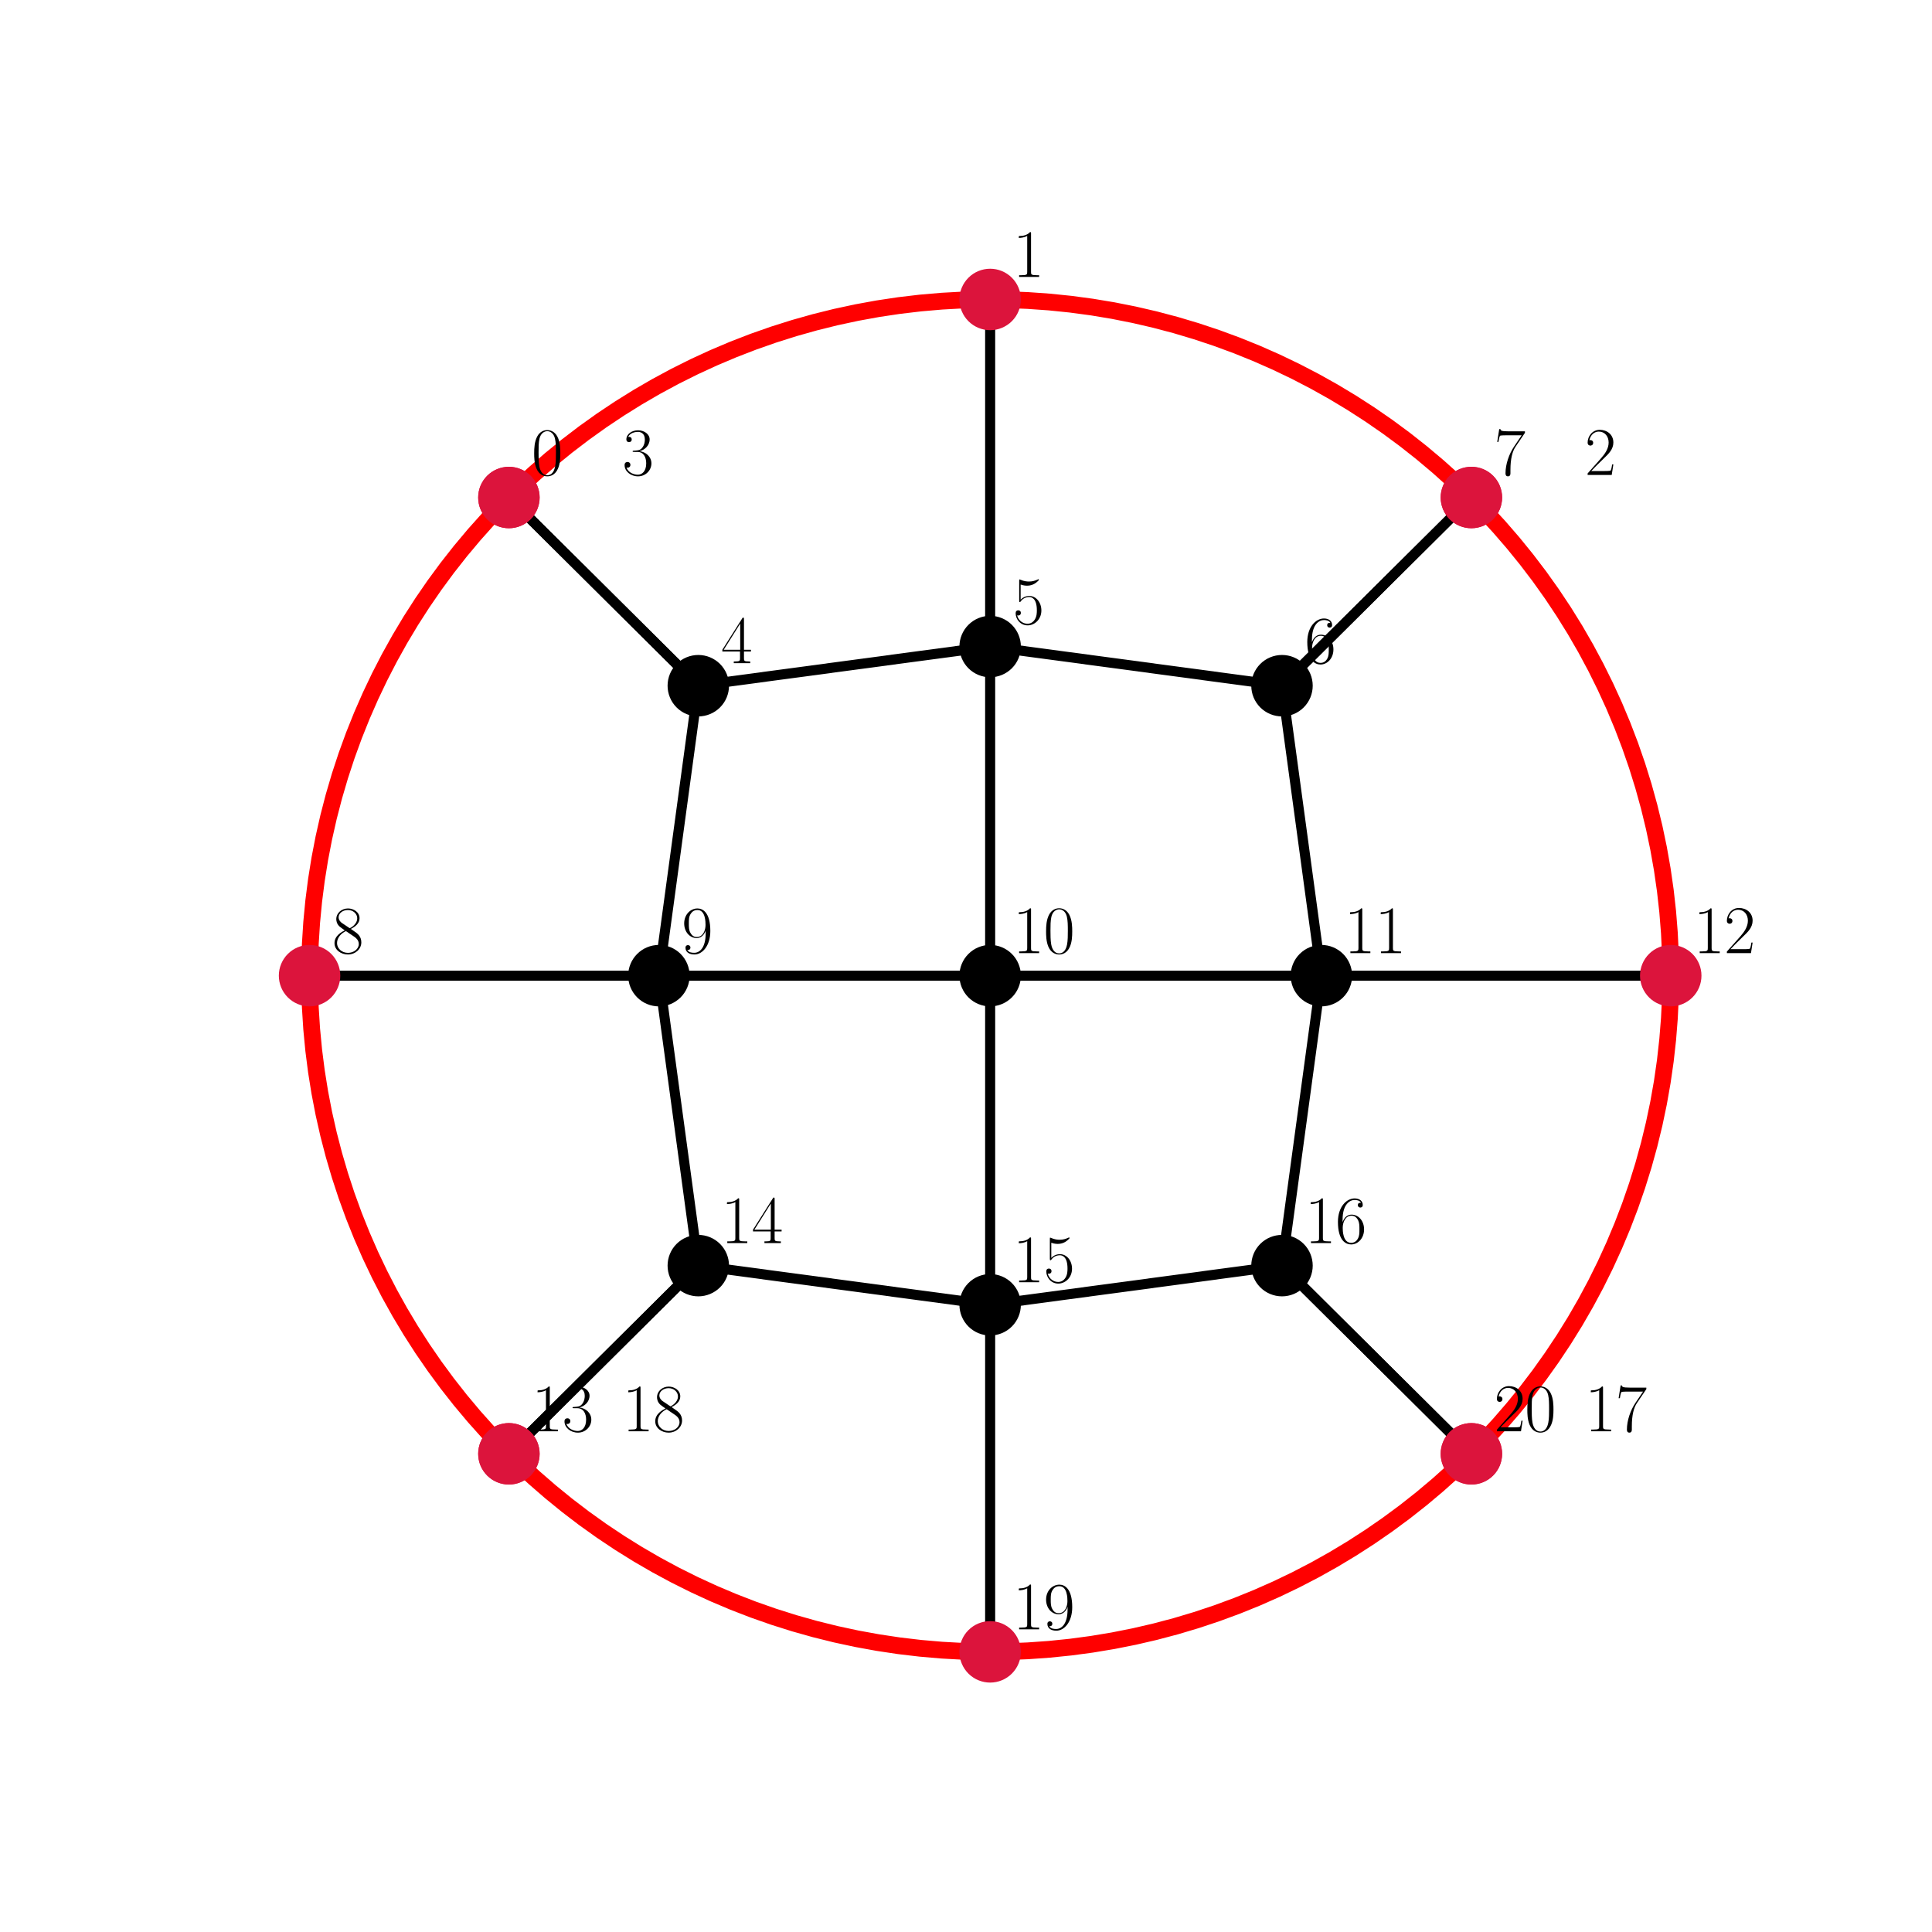 <?xml version="1.0" encoding="utf-8" standalone="no"?>
<!DOCTYPE svg PUBLIC "-//W3C//DTD SVG 1.1//EN"
  "http://www.w3.org/Graphics/SVG/1.1/DTD/svg11.dtd">
<svg xmlns:xlink="http://www.w3.org/1999/xlink" width="576pt" height="576pt" viewBox="0 0 576 576" xmlns="http://www.w3.org/2000/svg" version="1.1">
 <defs>
  <style type="text/css">*{stroke-linejoin: round; stroke-linecap: butt}</style>
 </defs>
 <g id="figure_1">
  <g id="patch_1">
   <path d="M 0 576 
L 576 576 
L 576 0 
L 0 0 
L 0 576 
z
" style="fill: none"/>
  </g>
  <g id="axes_1">
   <g id="line2d_1">
    <path d="M 498.109 290.88 
L 498.008 284.516 
L 497.705 278.158 
L 497.2 271.813 
L 496.493 265.487 
L 495.586 259.186 
L 494.479 252.916 
L 493.173 246.685 
L 491.67 240.498 
L 489.972 234.36 
L 488.079 228.28 
L 485.994 222.261 
L 483.718 216.311 
L 481.255 210.435 
L 478.606 204.64 
L 475.775 198.93 
L 472.763 193.313 
L 469.575 187.792 
L 466.212 182.374 
L 462.679 177.064 
L 458.98 171.868 
L 455.116 166.791 
L 451.094 161.837 
L 446.916 157.011 
L 442.587 152.319 
L 438.111 147.766 
L 433.493 143.355 
L 428.736 139.091 
L 423.847 134.978 
L 418.829 131.021 
L 413.688 127.223 
L 408.429 123.588 
L 403.057 120.12 
L 397.578 116.822 
L 391.996 113.698 
L 386.318 110.75 
L 380.55 107.982 
L 374.696 105.396 
L 368.763 102.995 
L 362.756 100.782 
L 356.683 98.757 
L 350.547 96.925 
L 344.357 95.286 
L 338.118 93.841 
L 331.836 92.593 
L 325.517 91.543 
L 319.169 90.691 
L 312.796 90.039 
L 306.406 89.588 
L 300.005 89.337 
L 293.598 89.286 
L 287.194 89.437 
L 280.797 89.789 
L 274.415 90.34 
L 268.054 91.092 
L 261.719 92.043 
L 255.418 93.193 
L 249.157 94.539 
L 242.941 96.081 
L 236.778 97.817 
L 230.673 99.746 
L 224.632 101.865 
L 218.661 104.172 
L 212.767 106.666 
L 206.955 109.343 
L 201.231 112.202 
L 195.6 115.238 
L 190.069 118.45 
L 184.643 121.833 
L 179.327 125.385 
L 174.126 129.102 
L 169.046 132.98 
L 164.092 137.015 
L 159.269 141.204 
L 154.581 145.542 
L 150.033 150.025 
L 145.63 154.648 
L 141.376 159.408 
L 137.275 164.298 
L 133.332 169.314 
L 129.55 174.452 
L 125.933 179.705 
L 122.485 185.07 
L 119.209 190.54 
L 116.109 196.11 
L 113.187 201.774 
L 110.446 207.527 
L 107.89 213.364 
L 105.52 219.277 
L 103.34 225.262 
L 101.351 231.313 
L 99.555 237.422 
L 97.954 243.585 
L 96.549 249.796 
L 95.343 256.047 
L 94.336 262.333 
L 93.529 268.647 
L 92.923 274.983 
L 92.518 281.336 
L 92.316 287.697 
L 92.316 294.063 
L 92.518 300.424 
L 92.923 306.777 
L 93.529 313.113 
L 94.336 319.427 
L 95.343 325.713 
L 96.549 331.964 
L 97.954 338.175 
L 99.555 344.338 
L 101.351 350.447 
L 103.34 356.498 
L 105.52 362.483 
L 107.89 368.396 
L 110.446 374.233 
L 113.187 379.986 
L 116.109 385.65 
L 119.209 391.22 
L 122.485 396.69 
L 125.933 402.055 
L 129.55 407.308 
L 133.332 412.446 
L 137.275 417.462 
L 141.376 422.352 
L 145.63 427.112 
L 150.033 431.735 
L 154.581 436.218 
L 159.269 440.556 
L 164.092 444.745 
L 169.046 448.78 
L 174.126 452.658 
L 179.327 456.375 
L 184.643 459.927 
L 190.069 463.31 
L 195.6 466.522 
L 201.231 469.558 
L 206.955 472.417 
L 212.767 475.094 
L 218.661 477.588 
L 224.632 479.895 
L 230.673 482.014 
L 236.778 483.943 
L 242.941 485.679 
L 249.157 487.221 
L 255.418 488.567 
L 261.719 489.717 
L 268.054 490.668 
L 274.415 491.42 
L 280.797 491.971 
L 287.194 492.323 
L 293.598 492.474 
L 300.005 492.423 
L 306.406 492.172 
L 312.796 491.721 
L 319.169 491.069 
L 325.517 490.217 
L 331.836 489.167 
L 338.118 487.919 
L 344.357 486.474 
L 350.547 484.835 
L 356.683 483.003 
L 362.756 480.978 
L 368.763 478.765 
L 374.696 476.364 
L 380.55 473.778 
L 386.318 471.01 
L 391.996 468.062 
L 397.578 464.938 
L 403.057 461.64 
L 408.429 458.172 
L 413.688 454.537 
L 418.829 450.739 
L 423.847 446.782 
L 428.736 442.669 
L 433.493 438.405 
L 438.111 433.994 
L 442.587 429.441 
L 446.916 424.749 
L 451.094 419.923 
L 455.116 414.969 
L 458.98 409.892 
L 462.679 404.696 
L 466.212 399.386 
L 469.575 393.968 
L 472.763 388.447 
L 475.775 382.83 
L 478.606 377.12 
L 481.255 371.325 
L 483.718 365.449 
L 485.994 359.499 
L 488.079 353.48 
L 489.972 347.4 
L 491.67 341.262 
L 493.173 335.075 
L 494.479 328.844 
L 495.586 322.574 
L 496.493 316.273 
L 497.2 309.947 
L 497.705 303.602 
L 498.008 297.244 
L 498.109 290.88 
L 498.109 290.88 
" clip-path="url(#pf4944e09cd)" style="fill: none; stroke: #ff0000; stroke-width: 5; stroke-linecap: square"/>
   </g>
   <g id="line2d_2">
    <path d="M 151.722 148.327 
L 208.19 204.431 
" clip-path="url(#pf4944e09cd)" style="fill: none; stroke: #000000; stroke-width: 3; stroke-linecap: square"/>
   </g>
   <g id="line2d_3">
    <path d="M 295.2 89.28 
L 295.2 192.76 
" clip-path="url(#pf4944e09cd)" style="fill: none; stroke: #000000; stroke-width: 3; stroke-linecap: square"/>
   </g>
   <g id="line2d_4">
    <path d="M 438.678 148.327 
L 382.21 204.431 
" clip-path="url(#pf4944e09cd)" style="fill: none; stroke: #000000; stroke-width: 3; stroke-linecap: square"/>
   </g>
   <g id="line2d_5">
    <path d="M 151.722 148.327 
L 208.19 204.431 
" clip-path="url(#pf4944e09cd)" style="fill: none; stroke: #000000; stroke-width: 3; stroke-linecap: square"/>
   </g>
   <g id="line2d_6">
    <path d="M 208.19 204.431 
L 295.2 192.76 
" clip-path="url(#pf4944e09cd)" style="fill: none; stroke: #000000; stroke-width: 3; stroke-linecap: square"/>
   </g>
   <g id="line2d_7">
    <path d="M 208.19 204.431 
L 196.443 290.88 
" clip-path="url(#pf4944e09cd)" style="fill: none; stroke: #000000; stroke-width: 3; stroke-linecap: square"/>
   </g>
   <g id="line2d_8">
    <path d="M 295.2 192.76 
L 382.21 204.431 
" clip-path="url(#pf4944e09cd)" style="fill: none; stroke: #000000; stroke-width: 3; stroke-linecap: square"/>
   </g>
   <g id="line2d_9">
    <path d="M 295.2 192.76 
L 295.2 290.88 
" clip-path="url(#pf4944e09cd)" style="fill: none; stroke: #000000; stroke-width: 3; stroke-linecap: square"/>
   </g>
   <g id="line2d_10">
    <path d="M 382.21 204.431 
L 438.678 148.327 
" clip-path="url(#pf4944e09cd)" style="fill: none; stroke: #000000; stroke-width: 3; stroke-linecap: square"/>
   </g>
   <g id="line2d_11">
    <path d="M 382.21 204.431 
L 393.957 290.88 
" clip-path="url(#pf4944e09cd)" style="fill: none; stroke: #000000; stroke-width: 3; stroke-linecap: square"/>
   </g>
   <g id="line2d_12">
    <path d="M 92.291 290.88 
L 196.443 290.88 
" clip-path="url(#pf4944e09cd)" style="fill: none; stroke: #000000; stroke-width: 3; stroke-linecap: square"/>
   </g>
   <g id="line2d_13">
    <path d="M 196.443 290.88 
L 295.2 290.88 
" clip-path="url(#pf4944e09cd)" style="fill: none; stroke: #000000; stroke-width: 3; stroke-linecap: square"/>
   </g>
   <g id="line2d_14">
    <path d="M 196.443 290.88 
L 208.19 377.329 
" clip-path="url(#pf4944e09cd)" style="fill: none; stroke: #000000; stroke-width: 3; stroke-linecap: square"/>
   </g>
   <g id="line2d_15">
    <path d="M 295.2 290.88 
L 393.957 290.88 
" clip-path="url(#pf4944e09cd)" style="fill: none; stroke: #000000; stroke-width: 3; stroke-linecap: square"/>
   </g>
   <g id="line2d_16">
    <path d="M 295.2 290.88 
L 295.2 389 
" clip-path="url(#pf4944e09cd)" style="fill: none; stroke: #000000; stroke-width: 3; stroke-linecap: square"/>
   </g>
   <g id="line2d_17">
    <path d="M 393.957 290.88 
L 498.109 290.88 
" clip-path="url(#pf4944e09cd)" style="fill: none; stroke: #000000; stroke-width: 3; stroke-linecap: square"/>
   </g>
   <g id="line2d_18">
    <path d="M 393.957 290.88 
L 382.21 377.329 
" clip-path="url(#pf4944e09cd)" style="fill: none; stroke: #000000; stroke-width: 3; stroke-linecap: square"/>
   </g>
   <g id="line2d_19">
    <path d="M 151.722 433.433 
L 208.19 377.329 
" clip-path="url(#pf4944e09cd)" style="fill: none; stroke: #000000; stroke-width: 3; stroke-linecap: square"/>
   </g>
   <g id="line2d_20">
    <path d="M 208.19 377.329 
L 295.2 389 
" clip-path="url(#pf4944e09cd)" style="fill: none; stroke: #000000; stroke-width: 3; stroke-linecap: square"/>
   </g>
   <g id="line2d_21">
    <path d="M 208.19 377.329 
L 151.722 433.433 
" clip-path="url(#pf4944e09cd)" style="fill: none; stroke: #000000; stroke-width: 3; stroke-linecap: square"/>
   </g>
   <g id="line2d_22">
    <path d="M 295.2 389 
L 382.21 377.329 
" clip-path="url(#pf4944e09cd)" style="fill: none; stroke: #000000; stroke-width: 3; stroke-linecap: square"/>
   </g>
   <g id="line2d_23">
    <path d="M 295.2 389 
L 295.2 492.48 
" clip-path="url(#pf4944e09cd)" style="fill: none; stroke: #000000; stroke-width: 3; stroke-linecap: square"/>
   </g>
   <g id="line2d_24">
    <path d="M 382.21 377.329 
L 438.678 433.433 
" clip-path="url(#pf4944e09cd)" style="fill: none; stroke: #000000; stroke-width: 3; stroke-linecap: square"/>
   </g>
   <g id="line2d_25">
    <path d="M 382.21 377.329 
L 438.678 433.433 
" clip-path="url(#pf4944e09cd)" style="fill: none; stroke: #000000; stroke-width: 3; stroke-linecap: square"/>
   </g>
   <g id="PathCollection_1">
    <defs>
     <path id="m70e58edb56" d="M 0 8.66 
C 2.297 8.66 4.5 7.748 6.124 6.124 
C 7.748 4.5 8.66 2.297 8.66 0 
C 8.66 -2.297 7.748 -4.5 6.124 -6.124 
C 4.5 -7.748 2.297 -8.66 0 -8.66 
C -2.297 -8.66 -4.5 -7.748 -6.124 -6.124 
C -7.748 -4.5 -8.66 -2.297 -8.66 0 
C -8.66 2.297 -7.748 4.5 -6.124 6.124 
C -4.5 7.748 -2.297 8.66 0 8.66 
z
" style="stroke: #dc143c"/>
    </defs>
    <g clip-path="url(#pf4944e09cd)">
     <use xlink:href="#m70e58edb56" x="151.722" y="148.327" style="fill: #dc143c; stroke: #dc143c"/>
     <use xlink:href="#m70e58edb56" x="151.722" y="148.327" style="fill: #dc143c; stroke: #dc143c"/>
     <use xlink:href="#m70e58edb56" x="92.291" y="290.88" style="fill: #dc143c; stroke: #dc143c"/>
     <use xlink:href="#m70e58edb56" x="151.722" y="433.433" style="fill: #dc143c; stroke: #dc143c"/>
     <use xlink:href="#m70e58edb56" x="151.722" y="433.433" style="fill: #dc143c; stroke: #dc143c"/>
     <use xlink:href="#m70e58edb56" x="295.2" y="492.48" style="fill: #dc143c; stroke: #dc143c"/>
     <use xlink:href="#m70e58edb56" x="438.678" y="433.433" style="fill: #dc143c; stroke: #dc143c"/>
     <use xlink:href="#m70e58edb56" x="438.678" y="433.433" style="fill: #dc143c; stroke: #dc143c"/>
     <use xlink:href="#m70e58edb56" x="498.109" y="290.88" style="fill: #dc143c; stroke: #dc143c"/>
     <use xlink:href="#m70e58edb56" x="438.678" y="148.327" style="fill: #dc143c; stroke: #dc143c"/>
     <use xlink:href="#m70e58edb56" x="438.678" y="148.327" style="fill: #dc143c; stroke: #dc143c"/>
     <use xlink:href="#m70e58edb56" x="295.2" y="89.28" style="fill: #dc143c; stroke: #dc143c"/>
    </g>
   </g>
   <g id="PathCollection_2">
    <defs>
     <path id="mc6309be87d" d="M 0 8.66 
C 2.297 8.66 4.5 7.748 6.124 6.124 
C 7.748 4.5 8.66 2.297 8.66 0 
C 8.66 -2.297 7.748 -4.5 6.124 -6.124 
C 4.5 -7.748 2.297 -8.66 0 -8.66 
C -2.297 -8.66 -4.5 -7.748 -6.124 -6.124 
C -7.748 -4.5 -8.66 -2.297 -8.66 0 
C -8.66 2.297 -7.748 4.5 -6.124 6.124 
C -4.5 7.748 -2.297 8.66 0 8.66 
z
" style="stroke: #000000"/>
    </defs>
    <g clip-path="url(#pf4944e09cd)">
     <use xlink:href="#mc6309be87d" x="208.19" y="204.431" style="stroke: #000000"/>
     <use xlink:href="#mc6309be87d" x="295.2" y="192.76" style="stroke: #000000"/>
     <use xlink:href="#mc6309be87d" x="382.21" y="204.431" style="stroke: #000000"/>
     <use xlink:href="#mc6309be87d" x="196.443" y="290.88" style="stroke: #000000"/>
     <use xlink:href="#mc6309be87d" x="295.2" y="290.88" style="stroke: #000000"/>
     <use xlink:href="#mc6309be87d" x="393.957" y="290.88" style="stroke: #000000"/>
     <use xlink:href="#mc6309be87d" x="208.19" y="377.329" style="stroke: #000000"/>
     <use xlink:href="#mc6309be87d" x="295.2" y="389" style="stroke: #000000"/>
     <use xlink:href="#mc6309be87d" x="382.21" y="377.329" style="stroke: #000000"/>
    </g>
   </g>
   <g id="text_1">
    <!-- 0 -->
    <g transform="translate(158.485 141.607) scale(0.2 -0.2)">
     <defs>
      <path id="CMR17-30" d="M 2688 2025 
C 2688 2416 2682 3080 2413 3591 
C 2176 4039 1798 4198 1466 4198 
C 1158 4198 768 4058 525 3597 
C 269 3118 243 2524 243 2025 
C 243 1661 250 1106 448 619 
C 723 -39 1216 -128 1466 -128 
C 1760 -128 2208 -7 2470 600 
C 2662 1042 2688 1559 2688 2025 
z
M 1466 -26 
C 1056 -26 813 325 723 812 
C 653 1188 653 1738 653 2096 
C 653 2588 653 2997 736 3387 
C 858 3929 1216 4096 1466 4096 
C 1728 4096 2067 3923 2189 3400 
C 2272 3036 2278 2607 2278 2096 
C 2278 1680 2278 1169 2202 792 
C 2067 95 1690 -26 1466 -26 
z
" transform="scale(0.016)"/>
     </defs>
     <use xlink:href="#CMR17-30" transform="scale(0.996)"/>
    </g>
   </g>
   <g id="text_2">
    <!-- 3 -->
    <g transform="translate(185.54 141.607) scale(0.2 -0.2)">
     <defs>
      <path id="CMR17-33" d="M 1414 2157 
C 1984 2157 2234 1662 2234 1090 
C 2234 320 1824 25 1453 25 
C 1114 25 563 194 390 693 
C 422 680 454 680 486 680 
C 640 680 755 782 755 948 
C 755 1133 614 1216 486 1216 
C 378 1216 211 1165 211 926 
C 211 335 787 -128 1466 -128 
C 2176 -128 2720 430 2720 1085 
C 2720 1707 2208 2157 1600 2227 
C 2086 2328 2554 2756 2554 3329 
C 2554 3820 2048 4179 1472 4179 
C 890 4179 378 3829 378 3329 
C 378 3110 544 3072 627 3072 
C 762 3072 877 3155 877 3321 
C 877 3486 762 3569 627 3569 
C 602 3569 570 3569 544 3557 
C 730 3959 1235 4032 1459 4032 
C 1683 4032 2106 3925 2106 3320 
C 2106 3143 2080 2828 1862 2550 
C 1670 2304 1453 2304 1242 2284 
C 1210 2284 1062 2269 1037 2269 
C 992 2263 966 2257 966 2208 
C 966 2163 973 2157 1101 2157 
L 1414 2157 
z
" transform="scale(0.016)"/>
     </defs>
     <use xlink:href="#CMR17-33" transform="scale(0.996)"/>
    </g>
   </g>
   <g id="text_3">
    <!-- 8 -->
    <g transform="translate(99.055 284.16) scale(0.2 -0.2)">
     <defs>
      <path id="CMR17-38" d="M 1741 2264 
C 2144 2467 2554 2773 2554 3263 
C 2554 3841 1990 4179 1472 4179 
C 890 4179 378 3759 378 3180 
C 378 3021 416 2747 666 2505 
C 730 2442 998 2251 1171 2130 
C 883 1983 211 1634 211 934 
C 211 279 838 -128 1459 -128 
C 2144 -128 2720 362 2720 1010 
C 2720 1590 2330 1857 2074 2029 
L 1741 2264 
z
M 902 2822 
C 851 2854 595 3051 595 3351 
C 595 3739 998 4032 1459 4032 
C 1965 4032 2336 3676 2336 3262 
C 2336 2669 1670 2331 1638 2331 
C 1632 2331 1626 2331 1574 2370 
L 902 2822 
z
M 2080 1519 
C 2176 1449 2483 1240 2483 851 
C 2483 381 2010 25 1472 25 
C 890 25 448 438 448 940 
C 448 1443 838 1862 1280 2060 
L 2080 1519 
z
" transform="scale(0.016)"/>
     </defs>
     <use xlink:href="#CMR17-38" transform="scale(0.996)"/>
    </g>
   </g>
   <g id="text_4">
    <!-- 13 -->
    <g transform="translate(158.485 426.713) scale(0.2 -0.2)">
     <defs>
      <path id="CMR17-31" d="M 1702 4058 
C 1702 4192 1696 4192 1606 4192 
C 1357 3916 979 3827 621 3827 
C 602 3827 570 3827 563 3808 
C 557 3795 557 3782 557 3648 
C 755 3648 1088 3686 1344 3839 
L 1344 461 
C 1344 236 1331 160 781 160 
L 589 160 
L 589 0 
C 896 0 1216 0 1523 0 
C 1830 0 2150 0 2458 0 
L 2458 160 
L 2266 160 
C 1715 160 1702 230 1702 458 
L 1702 4058 
z
" transform="scale(0.016)"/>
     </defs>
     <use xlink:href="#CMR17-31" transform="scale(0.996)"/>
     <use xlink:href="#CMR17-33" transform="translate(45.69 0) scale(0.996)"/>
    </g>
   </g>
   <g id="text_5">
    <!-- 18 -->
    <g transform="translate(185.54 426.713) scale(0.2 -0.2)">
     <use xlink:href="#CMR17-31" transform="scale(0.996)"/>
     <use xlink:href="#CMR17-38" transform="translate(45.69 0) scale(0.996)"/>
    </g>
   </g>
   <g id="text_6">
    <!-- 19 -->
    <g transform="translate(301.964 485.76) scale(0.2 -0.2)">
     <defs>
      <path id="CMR17-39" d="M 2253 1864 
C 2253 464 1670 31 1190 31 
C 1043 31 685 31 538 294 
C 704 268 826 357 826 518 
C 826 692 685 749 595 749 
C 538 749 365 723 365 506 
C 365 71 742 -128 1203 -128 
C 1939 -128 2688 674 2688 2073 
C 2688 3817 1971 4179 1485 4179 
C 851 4179 243 3628 243 2778 
C 243 1991 762 1408 1414 1408 
C 1952 1408 2189 1903 2253 2112 
L 2253 1864 
z
M 1427 1510 
C 1254 1510 1011 1542 813 1922 
C 678 2169 678 2461 678 2771 
C 678 3146 678 3405 858 3684 
C 947 3817 1114 4032 1485 4032 
C 2240 4032 2240 2885 2240 2632 
C 2240 2182 2035 1510 1427 1510 
z
" transform="scale(0.016)"/>
     </defs>
     <use xlink:href="#CMR17-31" transform="scale(0.996)"/>
     <use xlink:href="#CMR17-39" transform="translate(45.69 0) scale(0.996)"/>
    </g>
   </g>
   <g id="text_7">
    <!-- 20 -->
    <g transform="translate(445.442 426.713) scale(0.2 -0.2)">
     <defs>
      <path id="CMR17-32" d="M 2669 989 
L 2554 989 
C 2490 536 2438 459 2413 420 
C 2381 369 1920 369 1830 369 
L 602 369 
C 832 619 1280 1072 1824 1597 
C 2214 1967 2669 2402 2669 3035 
C 2669 3790 2067 4224 1395 4224 
C 691 4224 262 3604 262 3030 
C 262 2780 448 2748 525 2748 
C 589 2748 781 2787 781 3010 
C 781 3207 614 3264 525 3264 
C 486 3264 448 3258 422 3245 
C 544 3790 915 4058 1306 4058 
C 1862 4058 2227 3617 2227 3035 
C 2227 2479 1901 2000 1536 1584 
L 262 146 
L 262 0 
L 2515 0 
L 2669 989 
z
" transform="scale(0.016)"/>
     </defs>
     <use xlink:href="#CMR17-32" transform="scale(0.996)"/>
     <use xlink:href="#CMR17-30" transform="translate(45.69 0) scale(0.996)"/>
    </g>
   </g>
   <g id="text_8">
    <!-- 17 -->
    <g transform="translate(472.497 426.713) scale(0.2 -0.2)">
     <defs>
      <path id="CMR17-37" d="M 2886 3941 
L 2886 4081 
L 1382 4081 
C 634 4081 621 4165 595 4288 
L 480 4288 
L 294 3094 
L 410 3094 
C 429 3215 474 3540 550 3661 
C 589 3712 1062 3712 1171 3712 
L 2579 3712 
L 1869 2661 
C 1395 1954 1069 999 1069 165 
C 1069 89 1069 -128 1299 -128 
C 1530 -128 1530 89 1530 171 
L 1530 465 
C 1530 1508 1709 2196 2003 2636 
L 2886 3941 
z
" transform="scale(0.016)"/>
     </defs>
     <use xlink:href="#CMR17-31" transform="scale(0.996)"/>
     <use xlink:href="#CMR17-37" transform="translate(45.69 0) scale(0.996)"/>
    </g>
   </g>
   <g id="text_9">
    <!-- 12 -->
    <g transform="translate(504.873 284.16) scale(0.2 -0.2)">
     <use xlink:href="#CMR17-31" transform="scale(0.996)"/>
     <use xlink:href="#CMR17-32" transform="translate(45.69 0) scale(0.996)"/>
    </g>
   </g>
   <g id="text_10">
    <!-- 7 -->
    <g transform="translate(445.442 141.607) scale(0.2 -0.2)">
     <use xlink:href="#CMR17-37" transform="scale(0.996)"/>
    </g>
   </g>
   <g id="text_11">
    <!-- 2 -->
    <g transform="translate(472.497 141.607) scale(0.2 -0.2)">
     <use xlink:href="#CMR17-32" transform="scale(0.996)"/>
    </g>
   </g>
   <g id="text_12">
    <!-- 1 -->
    <g transform="translate(301.964 82.56) scale(0.2 -0.2)">
     <use xlink:href="#CMR17-31" transform="scale(0.996)"/>
    </g>
   </g>
   <g id="text_13">
    <!-- 4 -->
    <g transform="translate(214.953 197.711) scale(0.2 -0.2)">
     <defs>
      <path id="CMR17-34" d="M 2150 4122 
C 2150 4256 2144 4256 2029 4256 
L 128 1254 
L 128 1088 
L 1779 1088 
L 1779 457 
C 1779 224 1766 160 1318 160 
L 1197 160 
L 1197 0 
C 1402 0 1747 0 1965 0 
C 2182 0 2528 0 2733 0 
L 2733 160 
L 2611 160 
C 2163 160 2150 224 2150 457 
L 2150 1088 
L 2803 1088 
L 2803 1254 
L 2150 1254 
L 2150 4122 
z
M 1798 3703 
L 1798 1254 
L 256 1254 
L 1798 3703 
z
" transform="scale(0.016)"/>
     </defs>
     <use xlink:href="#CMR17-34" transform="scale(0.996)"/>
    </g>
   </g>
   <g id="text_14">
    <!-- 5 -->
    <g transform="translate(301.964 186.04) scale(0.2 -0.2)">
     <defs>
      <path id="CMR17-35" d="M 730 3692 
C 794 3666 1056 3584 1325 3584 
C 1920 3584 2246 3911 2432 4100 
C 2432 4157 2432 4192 2394 4192 
C 2387 4192 2374 4192 2323 4163 
C 2099 4058 1837 3973 1517 3973 
C 1325 3973 1037 3999 723 4139 
C 653 4171 640 4171 634 4171 
C 602 4171 595 4164 595 4037 
L 595 2203 
C 595 2089 595 2057 659 2057 
C 691 2057 704 2070 736 2114 
C 941 2401 1222 2522 1542 2522 
C 1766 2522 2246 2382 2246 1289 
C 2246 1085 2246 715 2054 421 
C 1894 159 1645 25 1370 25 
C 947 25 518 320 403 814 
C 429 807 480 795 506 795 
C 589 795 749 840 749 1038 
C 749 1210 627 1280 506 1280 
C 358 1280 262 1190 262 1011 
C 262 454 704 -128 1382 -128 
C 2042 -128 2669 440 2669 1264 
C 2669 2030 2170 2624 1549 2624 
C 1222 2624 947 2503 730 2274 
L 730 3692 
z
" transform="scale(0.016)"/>
     </defs>
     <use xlink:href="#CMR17-35" transform="scale(0.996)"/>
    </g>
   </g>
   <g id="text_15">
    <!-- 6 -->
    <g transform="translate(388.974 197.711) scale(0.2 -0.2)">
     <defs>
      <path id="CMR17-36" d="M 678 2176 
C 678 3690 1395 4032 1811 4032 
C 1946 4032 2272 4009 2400 3776 
C 2298 3776 2106 3776 2106 3553 
C 2106 3381 2246 3323 2336 3323 
C 2394 3323 2566 3348 2566 3560 
C 2566 3954 2246 4179 1805 4179 
C 1043 4179 243 3390 243 1984 
C 243 253 966 -128 1478 -128 
C 2099 -128 2688 427 2688 1283 
C 2688 2081 2170 2662 1517 2662 
C 1126 2662 838 2407 678 1960 
L 678 2176 
z
M 1478 25 
C 691 25 691 1200 691 1436 
C 691 1896 909 2560 1504 2560 
C 1613 2560 1926 2560 2138 2120 
C 2253 1870 2253 1609 2253 1289 
C 2253 944 2253 690 2118 434 
C 1978 171 1773 25 1478 25 
z
" transform="scale(0.016)"/>
     </defs>
     <use xlink:href="#CMR17-36" transform="scale(0.996)"/>
    </g>
   </g>
   <g id="text_16">
    <!-- 9 -->
    <g transform="translate(203.207 284.16) scale(0.2 -0.2)">
     <use xlink:href="#CMR17-39" transform="scale(0.996)"/>
    </g>
   </g>
   <g id="text_17">
    <!-- 10 -->
    <g transform="translate(301.964 284.16) scale(0.2 -0.2)">
     <use xlink:href="#CMR17-31" transform="scale(0.996)"/>
     <use xlink:href="#CMR17-30" transform="translate(45.69 0) scale(0.996)"/>
    </g>
   </g>
   <g id="text_18">
    <!-- 11 -->
    <g transform="translate(400.721 284.16) scale(0.2 -0.2)">
     <use xlink:href="#CMR17-31" transform="scale(0.996)"/>
     <use xlink:href="#CMR17-31" transform="translate(45.69 0) scale(0.996)"/>
    </g>
   </g>
   <g id="text_19">
    <!-- 14 -->
    <g transform="translate(214.953 370.609) scale(0.2 -0.2)">
     <use xlink:href="#CMR17-31" transform="scale(0.996)"/>
     <use xlink:href="#CMR17-34" transform="translate(45.69 0) scale(0.996)"/>
    </g>
   </g>
   <g id="text_20">
    <!-- 15 -->
    <g transform="translate(301.964 382.28) scale(0.2 -0.2)">
     <use xlink:href="#CMR17-31" transform="scale(0.996)"/>
     <use xlink:href="#CMR17-35" transform="translate(45.69 0) scale(0.996)"/>
    </g>
   </g>
   <g id="text_21">
    <!-- 16 -->
    <g transform="translate(388.974 370.609) scale(0.2 -0.2)">
     <use xlink:href="#CMR17-31" transform="scale(0.996)"/>
     <use xlink:href="#CMR17-36" transform="translate(45.69 0) scale(0.996)"/>
    </g>
   </g>
  </g>
 </g>
 <defs>
  <clipPath id="pf4944e09cd">
   <rect x="72" y="69.12" width="446.4" height="443.52"/>
  </clipPath>
 </defs>
</svg>
